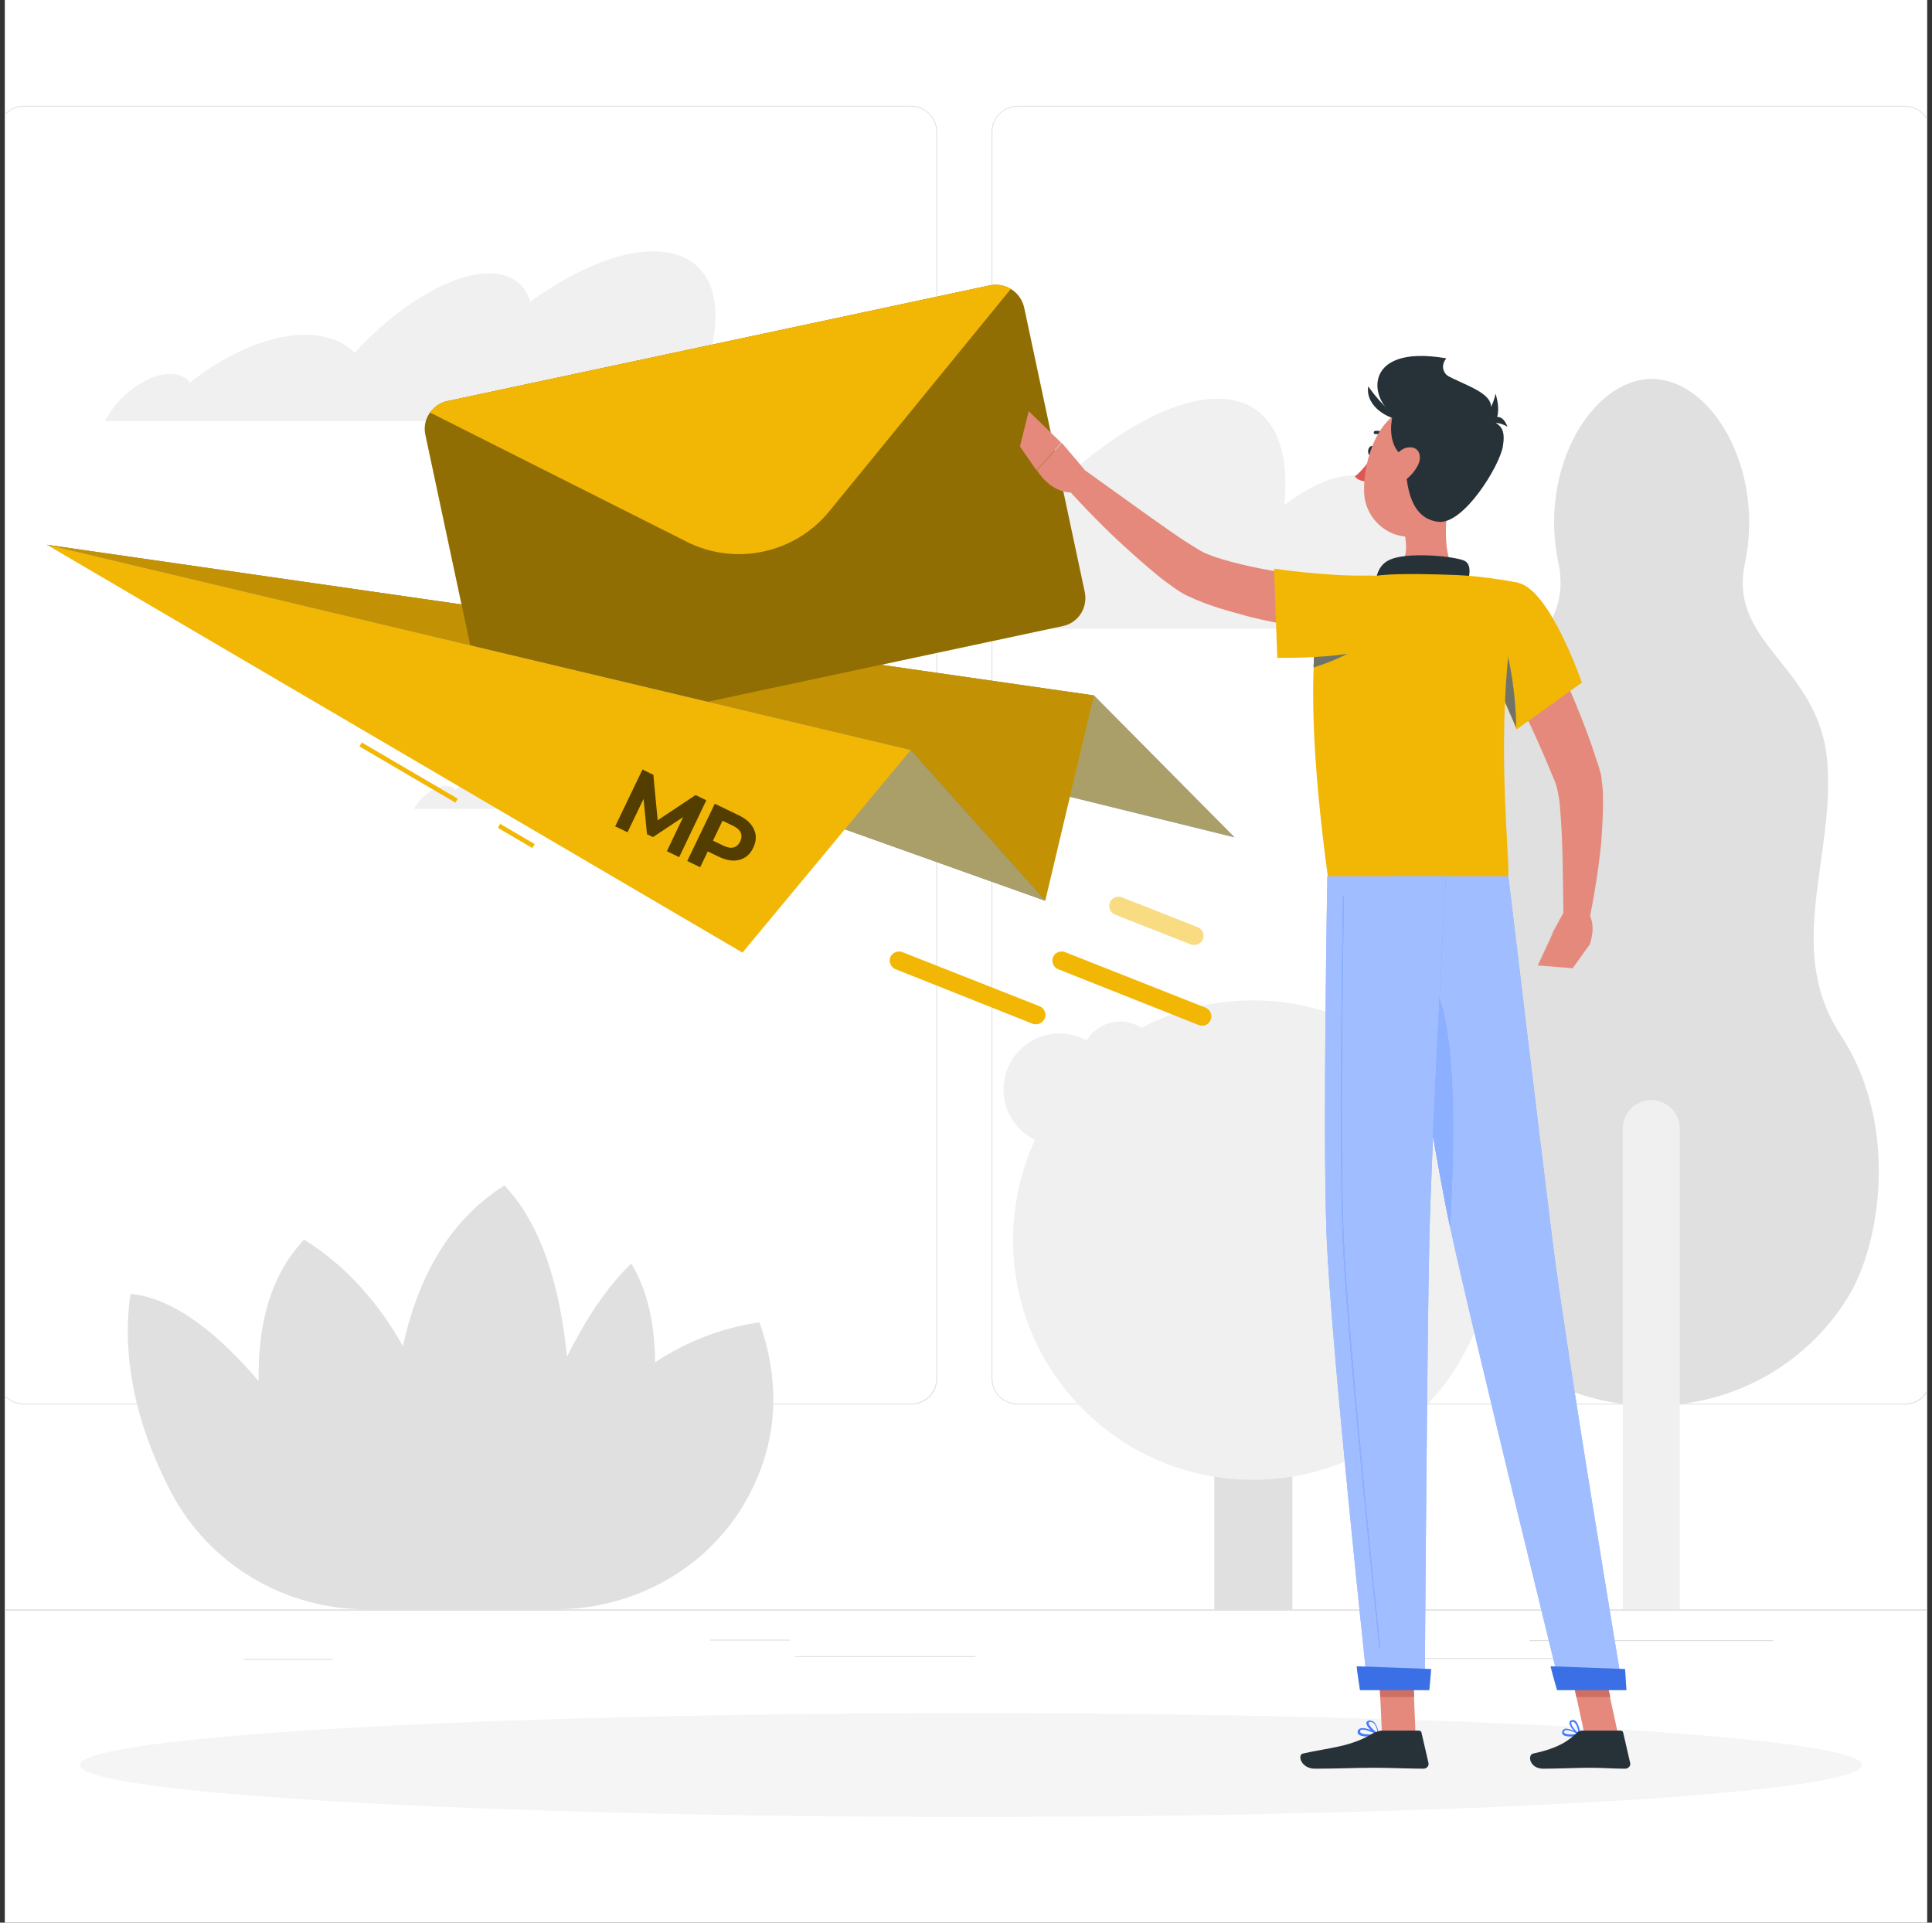 <svg width="201" height="200" viewBox="0 0 201 200" fill="none" xmlns="http://www.w3.org/2000/svg">
<rect x="0" y="0" width="201" height="200" fill="#333333" stroke="none"/>
<g clip-path="url(#clip0_3646_33430)">
<rect width="200" height="200" transform="translate(0.5)" fill="white"/>
<path d="M-18.5 167.407H220.5V167.55H-18.5" fill="#E0E0E0"/>
<path d="M162.041 172.471H145.597V172.566H162.041V172.471Z" fill="#E0E0E0"/>
<path d="M34.606 172.566H25.332V172.662H34.606V172.566Z" fill="#E0E0E0"/>
<path d="M101.478 172.28H82.74V172.375H101.478V172.28Z" fill="#E0E0E0"/>
<path d="M82.215 170.56H73.85V170.655H82.215V170.56Z" fill="#E0E0E0"/>
<path d="M184.459 170.608H159.125V170.703H184.459V170.608Z" fill="#E0E0E0"/>
<path d="M94.786 146.1H2.484C1.002 146.1 -0.24 144.858 -0.24 143.377V13.723C-0.24 12.242 1.002 11 2.484 11H94.786C96.268 11 97.51 12.242 97.51 13.723V143.377C97.51 144.906 96.316 146.1 94.786 146.1ZM2.484 11.095C1.05 11.095 -0.145 12.242 -0.145 13.723V143.377C-0.145 144.811 1.002 146.005 2.484 146.005H94.786C96.22 146.005 97.415 144.858 97.415 143.377V13.723C97.415 12.29 96.268 11.095 94.786 11.095H2.484V11.095Z" fill="#E0E0E0"/>
<path d="M198.177 146.1H105.875C104.394 146.1 103.151 144.858 103.151 143.377V13.723C103.151 12.242 104.394 11 105.875 11H198.177C199.659 11 200.902 12.242 200.902 13.723V143.377C200.902 144.906 199.707 146.1 198.177 146.1ZM105.875 11.095C104.441 11.095 103.246 12.242 103.246 13.723V143.377C103.246 144.811 104.394 146.005 105.875 146.005H198.177C199.611 146.005 200.806 144.858 200.806 143.377V13.723C200.806 12.29 199.659 11.095 198.177 11.095H105.875V11.095Z" fill="#E0E0E0"/>
<path d="M191.485 107.644C185.606 98.71 190.96 89.06 190.099 79.123C189.191 69.187 179.727 66.989 181.543 58.581C183.598 48.788 178.101 39.425 171.84 39.425C165.578 39.425 160.033 48.836 162.136 58.581C163.905 67.037 154.44 69.187 153.58 79.123C152.672 89.06 158.073 98.71 152.194 107.644C146.314 116.577 147.844 128.425 151.19 134.301C152.098 135.925 153.198 137.358 154.345 138.6C163.761 148.776 180.061 148.776 189.478 138.6C190.673 137.31 191.724 135.877 192.633 134.301C195.835 128.425 197.365 116.577 191.485 107.644Z" fill="#E0E0E0"/>
<path d="M174.755 167.407H168.828V117.389C168.828 115.765 170.167 114.427 171.792 114.427C173.417 114.427 174.755 115.765 174.755 117.389V167.407Z" fill="#F0F0F0"/>
<path d="M134.412 167.407H126.334V117.389C126.334 115.144 128.15 113.328 130.397 113.328C132.644 113.328 134.46 115.144 134.46 117.389V167.407H134.412Z" fill="#E0E0E0"/>
<path d="M130.349 153.935C144.13 153.935 155.301 142.77 155.301 128.998C155.301 115.225 144.13 104.061 130.349 104.061C116.569 104.061 105.398 115.225 105.398 128.998C105.398 142.77 116.569 153.935 130.349 153.935Z" fill="#F0F0F0"/>
<path d="M159.682 121.535C160.993 116.26 157.778 110.922 152.5 109.612C147.222 108.301 141.881 111.515 140.569 116.79C139.258 122.065 142.474 127.403 147.752 128.713C153.029 130.024 158.371 126.81 159.682 121.535Z" fill="#F0F0F0"/>
<path d="M115.988 114.271C116.506 111.094 114.349 108.099 111.17 107.581C107.991 107.064 104.994 109.22 104.476 112.397C103.958 115.574 106.116 118.569 109.294 119.086C112.473 119.604 115.47 117.448 115.988 114.271Z" fill="#F0F0F0"/>
<path d="M116.535 114.379C118.779 114.379 120.598 112.561 120.598 110.319C120.598 108.076 118.779 106.258 116.535 106.258C114.291 106.258 112.472 108.076 112.472 110.319C112.472 112.561 114.291 114.379 116.535 114.379Z" fill="#F0F0F0"/>
<path d="M79.012 137.549C74.853 138.17 71.268 139.651 68.161 141.705C68.114 137.931 67.444 134.348 65.676 131.434C62.951 134.062 60.8 137.501 58.984 141.132C58.315 134.253 56.498 127.565 52.483 123.313C46.46 127.087 43.353 133.393 41.919 140.033C39.529 135.781 36.231 131.816 31.642 128.95C27.962 132.82 26.814 138.17 26.91 143.664C22.751 138.791 18.115 135.017 13.574 134.587C12.474 142.279 14.817 149.54 17.828 155.273C21.795 162.773 29.635 167.407 38.143 167.407H57.789C66.154 167.407 73.993 162.964 77.913 155.559C80.398 150.878 81.593 144.858 79.012 137.549Z" fill="#E0E0E0"/>
<path d="M73.419 38.326C75.857 31.208 73.897 26.144 67.97 26.144C64.242 26.144 59.653 28.15 55.16 31.399C54.634 29.536 53.2 28.437 50.906 28.437C46.843 28.437 41.298 31.877 36.9 36.702C35.849 35.603 34.319 34.982 32.359 34.838C28.487 34.599 23.803 36.606 19.74 39.807C19.405 39.281 18.784 38.947 17.924 38.899C15.677 38.756 12.666 40.762 11.184 43.342C11.088 43.485 10.993 43.676 10.945 43.82H15.581H19.262H32.072H38.382H43.305H50.81H52.196H70.886H74.567C74.758 41.526 74.375 39.663 73.419 38.326Z" fill="#F0F0F0"/>
<path d="M73.611 81.464C74.806 77.977 73.85 75.54 70.934 75.54C69.117 75.54 66.871 76.496 64.672 78.072C64.433 77.165 63.716 76.639 62.617 76.639C60.657 76.639 57.932 78.311 55.781 80.652C55.255 80.127 54.538 79.792 53.535 79.744C51.623 79.649 49.328 80.604 47.368 82.181C47.177 81.942 46.89 81.751 46.508 81.751C45.409 81.703 43.927 82.659 43.21 83.901C43.162 83.996 43.114 84.044 43.066 84.139H45.313H47.129H53.391H56.45H58.84H62.521H63.19H72.32H74.136C74.28 83.041 74.089 82.085 73.611 81.464Z" fill="#F0F0F0"/>
<path d="M145.358 55.189C145.119 55.142 144.88 55.142 144.641 55.142C144.88 51.654 143.542 49.457 140.722 49.457C138.666 49.457 136.181 50.603 133.6 52.562C134.317 45.826 131.974 41.479 126.669 41.479C122.414 41.479 116.965 44.345 111.612 48.979C111.134 46.352 109.556 44.775 106.927 44.775C102.291 44.775 95.646 49.648 90.388 56.575C89.241 55.046 87.52 54.091 85.274 53.947C80.828 53.613 75.331 56.431 70.456 61.018C70.073 60.253 69.404 59.776 68.448 59.68C66.01 59.489 62.664 62.021 60.752 65.413H66.393H70.217H84.939H91.822H97.989H106.736H123.227H129.632H131.927H141.056H149.278C151.333 60.253 149.66 55.81 145.358 55.189Z" fill="#F0F0F0"/>
<path d="M101 189C152.188 189 193.684 186.583 193.684 183.602C193.684 180.62 152.188 178.203 101 178.203C49.812 178.203 8.316 180.62 8.316 183.602C8.316 186.583 49.812 189 101 189Z" fill="#F5F5F5"/>
<path d="M4.874 56.67L113.81 72.34L128.437 87.102L4.874 56.67Z" fill="#407BFF"/>
<path opacity="0.6" d="M4.874 56.67L113.81 72.34L128.437 87.102L4.874 56.67Z" fill="#F2B705"/>
<path d="M4.874 56.67L113.81 72.34L108.744 93.694L4.874 56.67Z" fill="#F2B705"/>
<path opacity="0.2" d="M4.874 56.67L113.81 72.34L108.744 93.694L4.874 56.67Z" fill="black"/>
<path d="M106.545 31.972L112.854 61.591C113.189 63.215 112.185 64.792 110.56 65.126L54.108 77.165C52.483 77.499 50.906 76.496 50.571 74.872L44.261 45.253C44.07 44.393 44.261 43.581 44.739 42.912C45.17 42.339 45.791 41.861 46.556 41.718L103.008 29.679C103.772 29.536 104.537 29.679 105.159 30.061C105.828 30.443 106.354 31.16 106.545 31.972Z" fill="#F2B705"/>
<path opacity="0.4" d="M106.545 31.972L112.854 61.591C113.189 63.215 112.185 64.792 110.56 65.126L54.108 77.165C52.483 77.499 50.906 76.496 50.571 74.872L44.261 45.253C44.07 44.393 44.261 43.581 44.739 42.912C45.17 42.339 45.791 41.861 46.556 41.718L103.008 29.679C103.772 29.536 104.537 29.679 105.159 30.061C105.828 30.443 106.354 31.16 106.545 31.972Z" fill="black"/>
<path d="M105.159 30.061L86.278 53.183C82.693 57.578 76.479 58.916 71.412 56.336L44.739 42.912C45.17 42.339 45.791 41.861 46.556 41.718L103.008 29.679C103.773 29.536 104.537 29.679 105.159 30.061Z" fill="#F2B705"/>
<path d="M4.874 56.67L94.738 78.025L108.744 93.694L4.874 56.67Z" fill="#407BFF"/>
<path opacity="0.6" d="M4.874 56.67L94.738 78.025L108.744 93.694L4.874 56.67Z" fill="#F2B705"/>
<path d="M37.64 77.235L37.398 77.647L47.379 83.491L47.621 83.079L37.64 77.235Z" fill="#F2B705"/>
<path d="M52.038 85.701L51.796 86.113L55.384 88.214L55.626 87.802L52.038 85.701Z" fill="#F2B705"/>
<path d="M4.874 56.67L94.738 78.025L77.243 99.092L4.874 56.67Z" fill="#F2B705"/>
<path d="M64 85.959L66.842 80.049L67.973 80.593L68.483 85.973L67.884 85.685L72.363 82.704L73.486 83.244L70.661 89.162L69.378 88.545L71.265 84.598L71.501 84.712L67.931 87.079L67.314 86.783L66.892 82.495L67.179 82.633L65.283 86.576L64 85.959Z" fill="#533E00"/>
<path d="M71.499 89.564L74.364 83.606L76.881 84.816C77.402 85.066 77.808 85.37 78.1 85.727C78.394 86.078 78.567 86.465 78.616 86.887C78.665 87.309 78.582 87.744 78.367 88.192C78.154 88.635 77.867 88.969 77.507 89.194C77.146 89.419 76.735 89.529 76.274 89.523C75.816 89.513 75.326 89.382 74.806 89.132L73.037 88.281L73.933 87.947L72.845 90.212L71.499 89.564ZM73.86 88.1L73.577 87.157L75.271 87.972C75.687 88.172 76.04 88.23 76.333 88.147C76.625 88.064 76.849 87.861 77.004 87.537C77.163 87.208 77.183 86.904 77.065 86.624C76.948 86.343 76.681 86.103 76.266 85.904L74.572 85.089L75.485 84.721L73.86 88.1Z" fill="#533E00"/>
<path d="M125.091 106.688C124.996 106.688 124.852 106.688 124.757 106.64L110.082 100.812C109.604 100.621 109.365 100.048 109.556 99.57C109.747 99.092 110.321 98.853 110.799 99.044L125.426 104.825C125.904 105.016 126.143 105.589 125.952 106.067C125.808 106.449 125.474 106.688 125.091 106.688Z" fill="#F2B705"/>
<path opacity="0.3" d="M125.091 106.688C124.996 106.688 124.852 106.688 124.757 106.64L110.082 100.812C109.604 100.621 109.365 100.048 109.556 99.57C109.747 99.092 110.321 98.853 110.799 99.044L125.426 104.825C125.904 105.016 126.143 105.589 125.952 106.067C125.808 106.449 125.474 106.688 125.091 106.688Z" fill="#F2B705"/>
<path d="M124.231 98.28C124.135 98.28 123.992 98.28 123.896 98.232L116.009 95.127C115.531 94.936 115.292 94.363 115.483 93.885C115.675 93.407 116.248 93.168 116.726 93.36L124.613 96.465C125.091 96.656 125.33 97.229 125.139 97.707C124.948 98.089 124.613 98.28 124.231 98.28Z" fill="#F2B705"/>
<path opacity="0.5" d="M124.231 98.28C124.135 98.28 123.992 98.28 123.896 98.232L116.009 95.127C115.531 94.936 115.292 94.363 115.483 93.885C115.675 93.407 116.248 93.168 116.726 93.36L124.613 96.465C125.091 96.656 125.33 97.229 125.139 97.707C124.948 98.089 124.613 98.28 124.231 98.28Z" fill="white"/>
<path d="M107.788 106.545C107.692 106.545 107.549 106.545 107.453 106.497L93.161 100.812C92.683 100.621 92.444 100.048 92.635 99.57C92.826 99.092 93.4 98.853 93.878 99.044L108.17 104.682C108.648 104.873 108.887 105.446 108.696 105.924C108.505 106.306 108.17 106.545 107.788 106.545Z" fill="#F2B705"/>
<path opacity="0.3" d="M107.788 106.545C107.692 106.545 107.549 106.545 107.453 106.497L93.161 100.812C92.683 100.621 92.444 100.048 92.635 99.57C92.826 99.092 93.4 98.853 93.878 99.044L108.17 104.682C108.648 104.873 108.887 105.446 108.696 105.924C108.505 106.306 108.17 106.545 107.788 106.545Z" fill="#F2B705"/>
<path d="M159.459 63.502C160.702 65.986 161.897 68.422 162.996 71.002C164.096 73.534 165.147 76.114 166.008 78.789L166.342 79.792C166.39 79.983 166.486 80.27 166.534 80.461C166.581 80.7 166.629 80.891 166.629 81.13C166.773 81.942 166.773 82.706 166.773 83.471C166.773 84.952 166.677 86.337 166.581 87.723C166.295 90.493 165.864 93.216 165.291 95.939L162.662 95.653C162.614 92.978 162.614 90.254 162.518 87.579C162.471 86.242 162.375 84.952 162.279 83.71C162.232 83.089 162.088 82.468 161.993 81.99C161.945 81.847 161.945 81.751 161.897 81.655C161.849 81.56 161.849 81.512 161.801 81.369L161.419 80.461C160.415 78.025 159.316 75.588 158.169 73.2L154.679 65.938L159.459 63.502Z" fill="#E4897B"/>
<path d="M162.71 94.841L161.467 97.134L165.387 98.233C165.387 98.233 166.151 96.369 165.243 94.936L162.71 94.841Z" fill="#E4897B"/>
<path d="M159.985 100.43L163.618 100.717L165.434 98.185L161.515 97.134L159.985 100.43Z" fill="#E4897B"/>
<path d="M143.016 46.973C142.968 47.259 142.777 47.45 142.586 47.403C142.395 47.355 142.299 47.116 142.347 46.829C142.395 46.543 142.586 46.352 142.777 46.399C142.968 46.447 143.064 46.686 143.016 46.973Z" fill="#263238"/>
<path d="M142.777 47.45C142.777 47.45 141.821 48.931 140.961 49.552C141.343 50.126 142.251 50.078 142.251 50.078L142.777 47.45Z" fill="#DE5753"/>
<path d="M144.354 45.635C144.307 45.635 144.259 45.635 144.211 45.587C143.733 45.062 143.112 45.157 143.112 45.157C143.016 45.157 142.92 45.11 142.92 45.014C142.92 44.919 142.968 44.823 143.064 44.823C143.112 44.823 143.876 44.68 144.498 45.396C144.546 45.444 144.546 45.587 144.498 45.635C144.402 45.635 144.354 45.635 144.354 45.635Z" fill="#263238"/>
<path d="M150.903 50.89C150.377 53.47 149.899 58.151 151.716 59.871C151.716 59.871 150.999 62.499 146.219 62.499C140.961 62.499 143.733 59.871 143.733 59.871C146.601 59.202 146.505 57.053 146.027 55.046L150.903 50.89Z" fill="#E4897B"/>
<path d="M152.433 61.495C152.815 60.253 153.245 58.82 152.385 58.343C151.429 57.865 146.219 57.339 144.45 58.295C142.681 59.202 143.159 61.782 143.159 61.782L152.433 61.495Z" fill="#263238"/>
<path d="M163.427 180.64C163.044 180.64 162.71 180.592 162.566 180.401C162.519 180.305 162.471 180.21 162.566 180.019C162.614 179.923 162.71 179.876 162.805 179.828C163.331 179.732 164.287 180.353 164.335 180.401C164.383 180.401 164.383 180.449 164.383 180.497C164.383 180.544 164.335 180.544 164.335 180.544C164.192 180.592 163.809 180.64 163.427 180.64ZM162.997 179.971C162.949 179.971 162.949 179.971 162.901 179.971C162.853 179.971 162.758 180.019 162.758 180.067C162.662 180.21 162.71 180.258 162.758 180.258C162.901 180.449 163.618 180.449 164.144 180.353C163.809 180.21 163.331 179.971 162.997 179.971Z" fill="#407BFF"/>
<path d="M164.335 180.544C163.952 180.353 163.235 179.589 163.283 179.159C163.283 179.111 163.331 178.968 163.57 178.92C163.713 178.92 163.809 178.92 163.905 179.016C164.335 179.35 164.383 180.353 164.383 180.401C164.43 180.449 164.43 180.497 164.335 180.544C164.383 180.544 164.383 180.544 164.335 180.544ZM163.618 179.111C163.474 179.111 163.474 179.159 163.474 179.207C163.427 179.446 163.857 180.019 164.239 180.306C164.191 180.019 164.096 179.398 163.809 179.207C163.761 179.111 163.713 179.111 163.618 179.111Z" fill="#407BFF"/>
<path d="M142.347 180.64C141.917 180.64 141.439 180.592 141.295 180.353C141.248 180.305 141.2 180.162 141.295 179.971C141.343 179.876 141.439 179.828 141.582 179.78C142.156 179.637 143.399 180.305 143.446 180.353C143.494 180.353 143.494 180.401 143.494 180.449C143.494 180.497 143.446 180.497 143.446 180.497C143.207 180.592 142.777 180.64 142.347 180.64ZM141.821 179.923C141.773 179.923 141.726 179.923 141.678 179.923C141.582 179.923 141.534 179.971 141.534 180.019C141.487 180.114 141.487 180.162 141.534 180.21C141.678 180.449 142.586 180.449 143.255 180.353C142.825 180.258 142.204 179.923 141.821 179.923Z" fill="#407BFF"/>
<path d="M143.399 180.544C142.921 180.353 142.108 179.589 142.156 179.207C142.156 179.111 142.251 179.016 142.443 178.968C142.634 178.968 142.777 179.016 142.921 179.111C143.351 179.493 143.446 180.401 143.446 180.449C143.446 180.497 143.446 180.497 143.399 180.544C143.446 180.544 143.446 180.544 143.399 180.544ZM142.586 179.111H142.538C142.395 179.111 142.395 179.207 142.395 179.207C142.347 179.446 142.921 180.019 143.351 180.305C143.303 180.019 143.16 179.446 142.873 179.207C142.777 179.159 142.682 179.111 142.586 179.111Z" fill="#407BFF"/>
<path d="M147.27 180.449H143.781L143.398 172.328H146.936L147.27 180.449Z" fill="#E4897B"/>
<path d="M168.35 180.449H164.861L163.092 172.328H166.582L168.35 180.449Z" fill="#E4897B"/>
<path d="M164.622 180.019H168.589C168.733 180.019 168.876 180.114 168.876 180.258L169.593 183.363C169.689 183.697 169.402 183.984 169.067 183.984C167.681 183.984 167.012 183.888 165.291 183.888C164.239 183.888 162.041 183.984 160.559 183.984C159.125 183.984 158.886 182.551 159.507 182.407C162.232 181.834 163.236 181.022 164.096 180.21C164.192 180.114 164.383 180.019 164.622 180.019Z" fill="#263238"/>
<path d="M143.781 180.019H147.605C147.748 180.019 147.892 180.114 147.892 180.258L148.609 183.363C148.704 183.697 148.417 183.984 148.083 183.984C146.697 183.984 144.689 183.888 142.968 183.888C140.913 183.888 139.192 183.984 136.802 183.984C135.368 183.984 134.938 182.551 135.559 182.407C138.284 181.786 140.531 181.739 142.921 180.258C143.207 180.162 143.494 180.019 143.781 180.019Z" fill="#263238"/>
<path d="M142.108 66.034C139.144 65.795 136.276 65.413 133.361 64.887C131.927 64.601 130.445 64.314 129.011 63.884C127.577 63.502 126.095 63.072 124.613 62.451C124.231 62.308 123.896 62.117 123.514 61.973C123.036 61.734 122.653 61.495 122.319 61.257C121.65 60.779 121.028 60.349 120.455 59.871C119.307 58.916 118.208 57.96 117.109 56.957C114.958 54.998 112.95 52.944 110.99 50.794L112.759 48.836L119.69 53.804C120.837 54.616 121.984 55.428 123.131 56.193C123.705 56.575 124.279 56.909 124.804 57.244C125.091 57.387 125.33 57.53 125.474 57.578C125.76 57.674 126.047 57.817 126.334 57.913C128.772 58.725 131.496 59.25 134.221 59.68C136.946 60.11 139.766 60.444 142.49 60.731L142.108 66.034Z" fill="#E4897B"/>
<path d="M157.977 60.636C161.276 61.4 164.574 71.002 164.574 71.002L157.786 75.875C157.786 75.875 155.874 71.384 154.01 67.467C152.146 63.406 154.631 59.871 157.977 60.636Z" fill="#F2B705"/>
<path d="M156.066 65.891L154.727 68.9C156.113 71.91 157.404 74.872 157.739 75.684C157.691 72.149 157.022 67.706 156.066 65.891Z" fill="#407BFF"/>
<path opacity="0.6" d="M156.066 65.891L154.727 68.9C156.113 71.91 157.404 74.872 157.739 75.684C157.691 72.149 157.022 67.706 156.066 65.891Z" fill="#916E03"/>
<path d="M138.332 60.827C138.332 60.827 134.603 65.031 138.141 91.162C143.781 91.162 154.154 91.162 156.926 91.162C157.069 88.296 155.253 74.203 158.025 60.636C158.025 60.636 154.823 59.967 151.716 59.824C149.326 59.728 145.836 59.632 143.733 59.824C140.913 60.11 138.332 60.827 138.332 60.827Z" fill="#F2B705"/>
<path d="M136.945 65.891C136.802 66.894 136.706 68.04 136.659 69.426C138.188 68.948 140.148 68.184 141.869 66.989L136.945 65.891Z" fill="#407BFF"/>
<path opacity="0.6" d="M136.945 65.891C136.802 66.894 136.706 68.04 136.659 69.426C138.188 68.948 140.148 68.184 141.869 66.989L136.945 65.891Z" fill="#916E03"/>
<path d="M144.976 66.416C142.443 68.661 132.883 68.422 132.883 68.422L132.548 59.155C132.548 59.155 137.997 59.967 142.347 59.871C147.701 59.776 147.701 63.98 144.976 66.416Z" fill="#F2B705"/>
<path d="M112.854 48.884L110.464 46.065L107.883 48.931C107.883 48.931 109.461 51.607 111.994 51.177L112.854 48.884Z" fill="#E4897B"/>
<path d="M107.023 42.769L106.115 46.447L107.835 48.931L110.417 46.065L107.023 42.769Z" fill="#E4897B"/>
<path d="M143.446 172.328L143.59 176.531H147.127L146.936 172.328H143.446Z" fill="#CE6F64"/>
<path d="M166.582 172.328H163.092L164 176.531H167.538L166.582 172.328Z" fill="#CE6F64"/>
<path d="M145.55 43.485C142.395 42.052 141.391 35.698 150.473 37.275C150.473 37.275 149.087 38.804 151.859 39.759C154.632 40.667 152.337 46.638 145.55 43.485Z" fill="#263238"/>
<path d="M152.385 48.263C151.477 51.607 151.142 53.661 149.039 55.046C145.932 57.148 142.012 54.712 141.917 51.177C141.821 47.976 143.303 43.008 146.936 42.339C150.473 41.67 153.293 44.919 152.385 48.263Z" fill="#E4897B"/>
<path d="M150.33 38.947C152.481 40.141 155.396 40.858 155.11 42.578C154.775 44.632 156.878 43.342 156.352 46.447C156.018 48.454 152.289 54.569 149.66 54.282C145.693 53.852 146.219 47.785 146.219 44.632C146.219 42.769 146.123 36.606 150.33 38.947Z" fill="#263238"/>
<path d="M145.741 41.67C144.785 41.909 143.494 47.403 147.223 47.928C151.477 48.454 145.741 41.67 145.741 41.67Z" fill="#263238"/>
<path d="M145.836 43.629C144.641 43.724 142.012 42.339 142.347 40.189C142.347 40.189 144.02 42.673 145.836 43.629Z" fill="#263238"/>
<path d="M147.557 48.31C147.175 49.122 146.506 49.791 145.836 50.173C144.833 50.699 144.259 49.935 144.498 48.931C144.689 48.024 145.454 46.638 146.506 46.543C147.557 46.399 147.987 47.355 147.557 48.31Z" fill="#E4897B"/>
<path d="M152.815 44.441C153.532 44.059 155.157 43.246 155.587 40.953C155.587 40.953 157.165 45.348 152.815 44.441Z" fill="#263238"/>
<path d="M156.83 44.393C156.496 44.202 155.683 43.724 154.536 44.154C154.536 44.154 156.018 42.243 156.83 44.393Z" fill="#263238"/>
<path d="M144.785 91.162C144.785 91.162 148.752 117.962 150.951 128.042C153.341 139.03 162.375 175.719 162.375 175.719H168.828C168.828 175.719 162.853 139.938 161.515 129.046C160.033 117.198 156.926 91.162 156.926 91.162H144.785Z" fill="#407BFF"/>
<path opacity="0.5" d="M144.785 91.162C144.785 91.162 148.752 117.962 150.951 128.042C153.341 139.03 162.375 175.719 162.375 175.719H168.828C168.828 175.719 162.853 139.938 161.515 129.046C160.033 117.198 156.926 91.162 156.926 91.162H144.785Z" fill="white"/>
<path d="M161.324 173.331C161.276 173.331 161.993 175.815 161.993 175.815H169.211L169.067 173.617L161.324 173.331Z" fill="#407BFF"/>
<path opacity="0.1" d="M161.324 173.331C161.276 173.331 161.993 175.815 161.993 175.815H169.211L169.067 173.617L161.324 173.331Z" fill="black"/>
<path d="M147.27 100.717C151.859 101.624 151.381 118.775 150.855 127.613C149.517 121.354 147.605 109.363 146.266 100.812C146.553 100.717 146.888 100.669 147.27 100.717Z" fill="#407BFF"/>
<path opacity="0.4" d="M147.27 100.717C151.859 101.624 151.381 118.775 150.855 127.613C149.517 121.354 147.605 109.363 146.266 100.812C146.553 100.717 146.888 100.669 147.27 100.717Z" fill="white"/>
<path d="M138.093 91.162C138.093 91.162 137.615 117.389 137.997 128.09C138.379 139.221 142.299 175.672 142.299 175.672H148.226C148.226 175.672 148.465 139.89 148.704 128.95C148.991 117.055 150.425 91.162 150.425 91.162H138.093V91.162Z" fill="#407BFF"/>
<path opacity="0.5" d="M138.093 91.162C138.093 91.162 137.615 117.389 137.997 128.09C138.379 139.221 142.299 175.672 142.299 175.672H148.226C148.226 175.672 148.465 139.89 148.704 128.95C148.991 117.055 150.425 91.162 150.425 91.162H138.093V91.162Z" fill="white"/>
<path d="M143.542 171.42C143.494 171.42 143.494 171.42 143.494 171.372C142.442 161.292 139.957 136.88 139.67 128.138C139.335 119.205 139.622 99.14 139.718 93.216C139.718 93.169 139.766 93.169 139.766 93.169C139.813 93.169 139.813 93.216 139.813 93.216C139.718 99.14 139.431 119.205 139.766 128.138C140.1 136.88 142.538 161.292 143.59 171.372C143.59 171.372 143.59 171.42 143.542 171.42Z" fill="#407BFF"/>
<path opacity="0.4" d="M143.542 171.42C143.494 171.42 143.494 171.42 143.494 171.372C142.442 161.292 139.957 136.88 139.67 128.138C139.335 119.205 139.622 99.14 139.718 93.216C139.718 93.169 139.766 93.169 139.766 93.169C139.813 93.169 139.813 93.216 139.813 93.216C139.718 99.14 139.431 119.205 139.766 128.138C140.1 136.88 142.538 161.292 143.59 171.372C143.59 171.372 143.59 171.42 143.542 171.42Z" fill="white"/>
<path d="M141.152 173.331C141.104 173.331 141.487 175.815 141.487 175.815H148.704L148.896 173.617L141.152 173.331Z" fill="#407BFF"/>
<path opacity="0.1" d="M141.152 173.331C141.104 173.331 141.487 175.815 141.487 175.815H148.704L148.896 173.617L141.152 173.331Z" fill="black"/>
</g>
<defs>
<clipPath id="clip0_3646_33430">
<rect width="200" height="200" fill="white" transform="translate(0.5)"/>
</clipPath>
</defs>
</svg>
